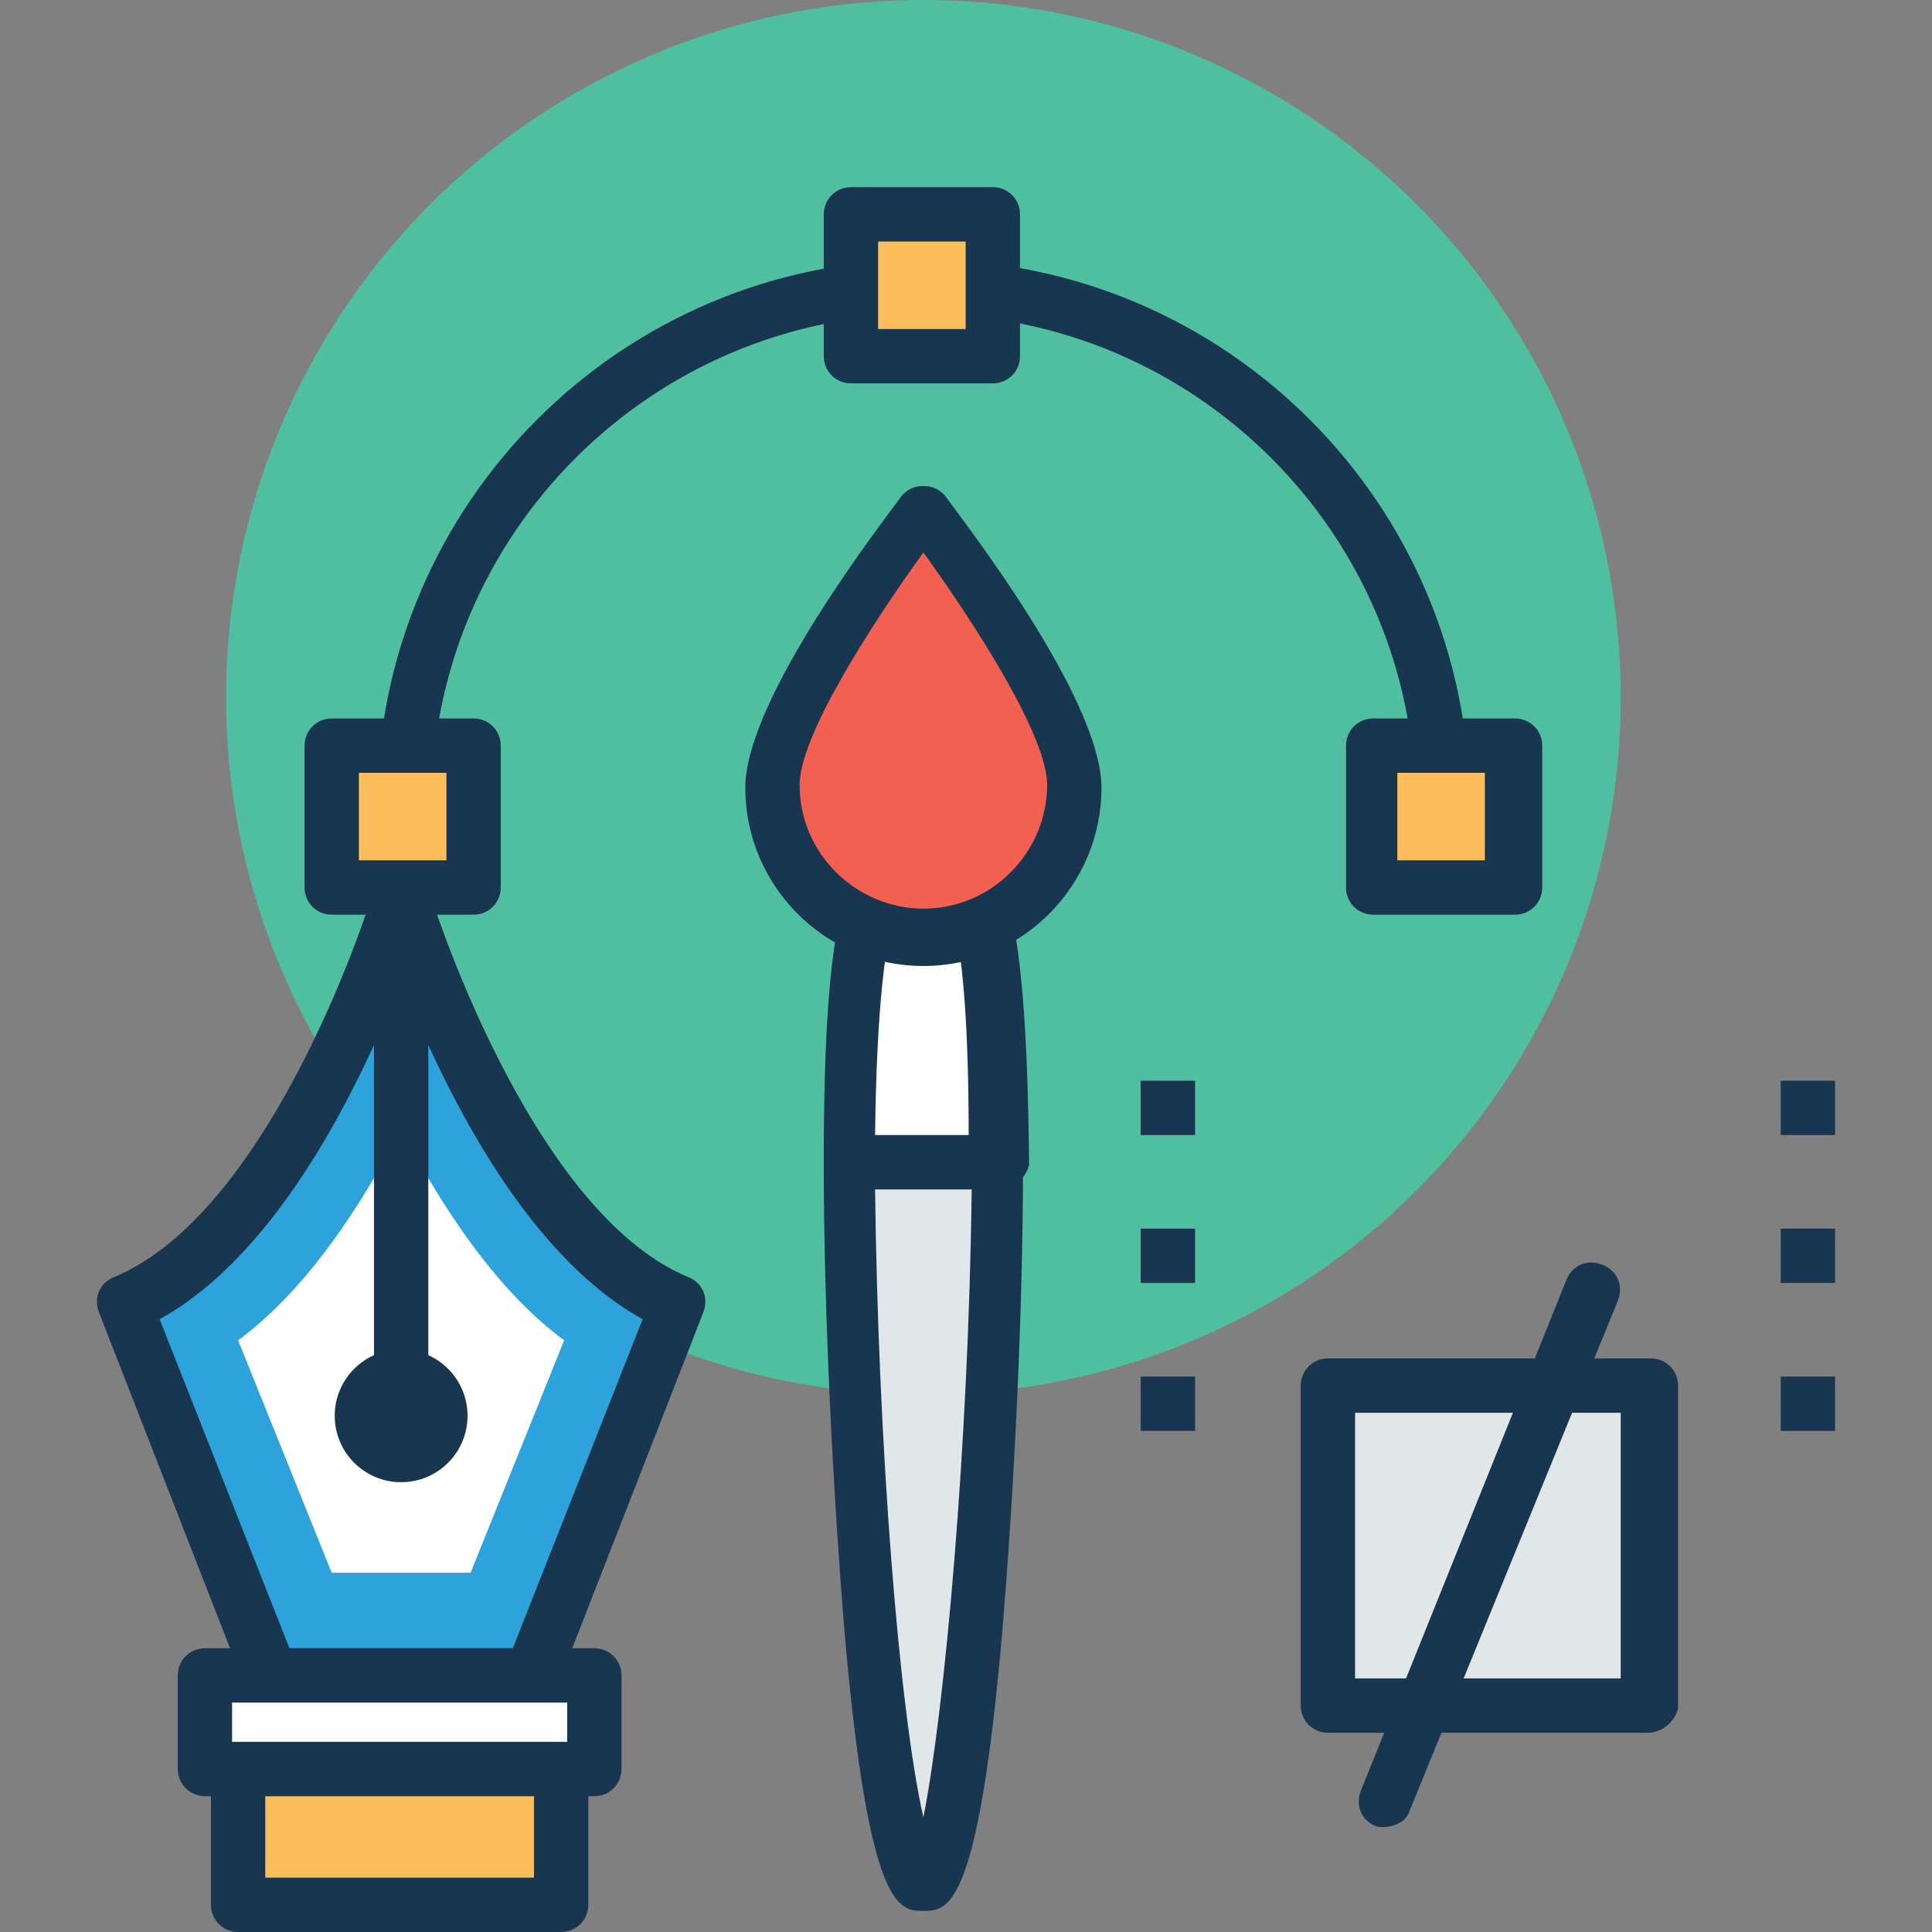 <?xml version="1.0" encoding="iso-8859-1"?>
<!-- Generator: Adobe Illustrator 19.0.0, SVG Export Plug-In . SVG Version: 6.00 Build 0)  -->
<svg version="1.1" id="Capa_1" xmlns="http://www.w3.org/2000/svg" xmlns:xlink="http://www.w3.org/1999/xlink" x="0px" y="0px"
	 viewBox="0 0 496.485 496.485" style="enable-background:new 0 0 496.485 496.485;" xml:space="preserve">
<rect x="0" y="0" width="496.485" height="496.485" fill="#808080" stroke="none"/>
<circle style="fill:#4FBF9F;" cx="237.291" cy="179.2" r="179.2"/>
<g>
	<rect x="293.146" y="277.721" style="fill:#193651;" width="13.964" height="13.964"/>
	<rect x="293.146" y="315.733" style="fill:#193651;" width="13.964" height="13.964"/>
</g>
<rect x="293.146" y="353.745" style="fill:#193651;" width="13.964" height="13.964"/>
<g>
	<rect x="457.606" y="277.721" style="fill:#193651;" width="13.964" height="13.964"/>
	<rect x="457.606" y="315.733" style="fill:#193651;" width="13.964" height="13.964"/>
</g>
<rect x="457.606" y="353.745" style="fill:#193651;" width="13.964" height="13.964"/>
<path style="fill:#2EA2DB;" d="M103.085,231.176c0,0-26.376,85.333-70.594,103.951l37.236,95.418h66.715l37.236-95.418
	C128.685,316.509,103.085,231.176,103.085,231.176z"/>
<path style="fill:#193651;" d="M136.443,437.527H68.952c-3.103,0-5.43-1.552-6.206-4.655l-37.236-95.418
	c-1.552-3.879,0-7.758,3.879-9.309c41.115-17.067,66.715-98.521,66.715-100.073c0.776-3.103,3.879-4.655,6.982-4.655l0,0
	c3.103,0,5.43,2.327,6.982,4.655c0,0.776,25.6,83.006,66.715,100.073c3.879,1.552,5.43,5.43,3.879,9.309l-37.236,95.418
	C141.873,435.2,138.77,437.527,136.443,437.527z M74.382,423.564h57.406l33.358-84.558c-31.03-17.067-51.976-61.285-62.061-86.885
	c-10.085,25.6-31.03,69.818-62.061,86.885L74.382,423.564z"/>
<path style="fill:#FFFFFF;" d="M85.243,404.17l-24.048-59.733c17.842-13.188,31.806-34.909,41.891-54.303
	c10.085,19.394,24.048,41.115,41.891,54.303l-24.048,59.733H85.243z"/>
<rect x="61.194" y="454.594" style="fill:#FDBF5E;" width="83.006" height="34.909"/>
<path style="fill:#193651;" d="M144.2,496.485H61.194c-3.879,0-6.982-3.103-6.982-6.982v-34.909c0-3.879,3.103-6.982,6.982-6.982
	H144.2c3.879,0,6.982,3.103,6.982,6.982v34.909C151.182,493.382,148.079,496.485,144.2,496.485z M68.176,482.521h69.042v-20.945
	H68.176V482.521z"/>
<rect x="52.661" y="430.545" style="fill:#FFFFFF;" width="100.073" height="24.048"/>
<g>
	<path style="fill:#193651;" d="M152.734,461.576H52.661c-3.879,0-6.982-3.103-6.982-6.982v-24.048c0-3.879,3.103-6.982,6.982-6.982
		h100.073c3.879,0,6.982,3.103,6.982,6.982v24.048C159.715,458.473,156.612,461.576,152.734,461.576z M59.643,447.612h86.109
		v-10.085H59.643V447.612z"/>
	<circle style="fill:#193651;" cx="103.085" cy="363.83" r="17.067"/>
	<path style="fill:#193651;" d="M103.085,356.849c-3.879,0-6.982-3.103-6.982-6.982V231.176c0-3.879,3.103-6.982,6.982-6.982
		c3.879,0,6.982,3.103,6.982,6.982v118.691C110.067,353.745,106.964,356.849,103.085,356.849z"/>
	<path style="fill:#193651;" d="M370.722,214.109c-3.879,0-6.982-3.103-6.982-6.982c0-69.818-56.63-126.448-126.448-126.448
		s-126.448,56.63-126.448,126.448c0,3.879-3.103,6.982-6.982,6.982c-3.879,0-6.982-3.103-6.982-6.982
		c0-77.576,62.836-140.412,140.412-140.412s140.412,62.836,140.412,140.412C377.703,211.006,374.6,214.109,370.722,214.109z"/>
</g>
<rect x="85.243" y="190.836" style="fill:#FDBF5E;" width="36.461" height="36.461"/>
<path style="fill:#193651;" d="M121.703,235.055H85.243c-3.879,0-6.982-3.103-6.982-6.982v-36.461c0-3.879,3.103-6.982,6.982-6.982
	h36.461c3.879,0,6.982,3.103,6.982,6.982v36.461C128.685,231.952,125.582,235.055,121.703,235.055z M92.225,221.091h22.497v-22.497
	H92.225V221.091z"/>
<rect x="352.103" y="190.836" style="fill:#FDBF5E;" width="36.461" height="36.461"/>
<path style="fill:#193651;" d="M389.34,235.055h-36.461c-3.879,0-6.982-3.103-6.982-6.982v-36.461c0-3.879,3.103-6.982,6.982-6.982
	h36.461c3.879,0,6.982,3.103,6.982,6.982v36.461C396.322,231.952,393.219,235.055,389.34,235.055z M359.085,221.091h22.497v-22.497
	h-22.497V221.091z"/>
<rect x="218.673" y="55.079" style="fill:#FDBF5E;" width="36.461" height="36.461"/>
<path style="fill:#193651;" d="M255.134,98.521h-36.461c-3.879,0-6.982-3.103-6.982-6.982V55.079c0-3.879,3.103-6.982,6.982-6.982
	h36.461c3.879,0,6.982,3.103,6.982,6.982v36.461C262.115,95.418,259.012,98.521,255.134,98.521z M225.655,84.558h22.497V62.061
	h-22.497V84.558z"/>
<path style="fill:#E1E6E9;" d="M217.897,298.667h38.012c0,75.248-8.533,185.406-19.394,185.406
	C226.431,484.073,217.897,373.915,217.897,298.667z"/>
<path style="fill:#193651;" d="M237.291,491.055c-6.206,0-13.964,0-20.17-70.594c-3.103-37.236-5.43-83.782-5.43-121.018
	c0-3.879,3.103-6.982,6.982-6.982h37.236c3.879,0,6.982,3.103,6.982,6.982c0,38.012-2.327,84.558-5.43,121.018
	C251.255,491.055,243.497,491.055,237.291,491.055z M224.879,305.648c0.776,65.939,6.206,134.206,12.412,161.358
	c5.43-27.152,11.636-95.418,12.412-161.358H224.879z"/>
<path style="fill:#FFFFFF;" d="M237.291,217.988c10.861,0,19.394,6.206,19.394,80.679h-38.012
	C217.897,223.418,226.431,217.988,237.291,217.988z"/>
<path style="fill:#193651;" d="M256.685,305.648C255.909,305.648,255.909,305.648,256.685,305.648h-38.012
	c-3.879,0-6.982-3.103-6.982-6.982c0-67.491,6.206-87.661,26.376-87.661s25.6,20.17,26.376,86.885c0,0.776,0,0.776,0,1.552
	C263.667,302.545,260.564,305.648,256.685,305.648z M224.879,291.685h24.048c0-66.715-8.533-66.715-11.636-66.715
	S225.655,224.97,224.879,291.685z"/>
<path style="fill:#F16051;" d="M276.079,201.697c0,21.721-17.842,38.788-38.788,38.788s-38.788-17.842-38.788-38.788
	c0-21.721,38.788-70.594,38.788-70.594S276.079,179.976,276.079,201.697z"/>
<path style="fill:#193651;" d="M237.291,248.242c-25.6,0-45.77-20.945-45.77-45.77c0-23.273,36.461-69.818,40.339-75.248
	c1.552-1.552,3.103-2.327,5.43-2.327l0,0c2.327,0,3.879,0.776,5.43,2.327c3.879,5.43,40.339,51.976,40.339,75.248
	C283.061,227.297,262.891,248.242,237.291,248.242z M237.291,141.964c-13.964,19.394-31.806,47.321-31.806,59.733
	c0,17.842,14.739,31.806,31.806,31.806c17.842,0,31.806-14.739,31.806-31.806C269.097,189.285,251.255,161.358,237.291,141.964z"/>
<rect x="341.243" y="356.073" style="fill:#E1E6E9;" width="83.006" height="83.006"/>
<path style="fill:#193651;" d="M423.473,445.285h-82.23c-3.879,0-6.982-3.103-6.982-6.982v-82.23c0-3.879,3.103-6.982,6.982-6.982
	h83.006c3.879,0,6.982,3.103,6.982,6.982v83.006C430.455,442.182,427.352,445.285,423.473,445.285z M348.225,431.321h68.267v-68.267
	h-68.267V431.321z"/>
<path style="fill:#193651;" d="M353.655,469.333c-3.879-1.552-5.43-5.43-3.879-9.309l52.751-131.103
	c1.552-3.879,5.43-5.43,9.309-3.879s5.43,5.43,3.879,9.309l-53.527,131.103C361.412,468.558,356.758,470.109,353.655,469.333z"/>
<g>
</g>
<g>
</g>
<g>
</g>
<g>
</g>
<g>
</g>
<g>
</g>
<g>
</g>
<g>
</g>
<g>
</g>
<g>
</g>
<g>
</g>
<g>
</g>
<g>
</g>
<g>
</g>
<g>
</g>
</svg>
